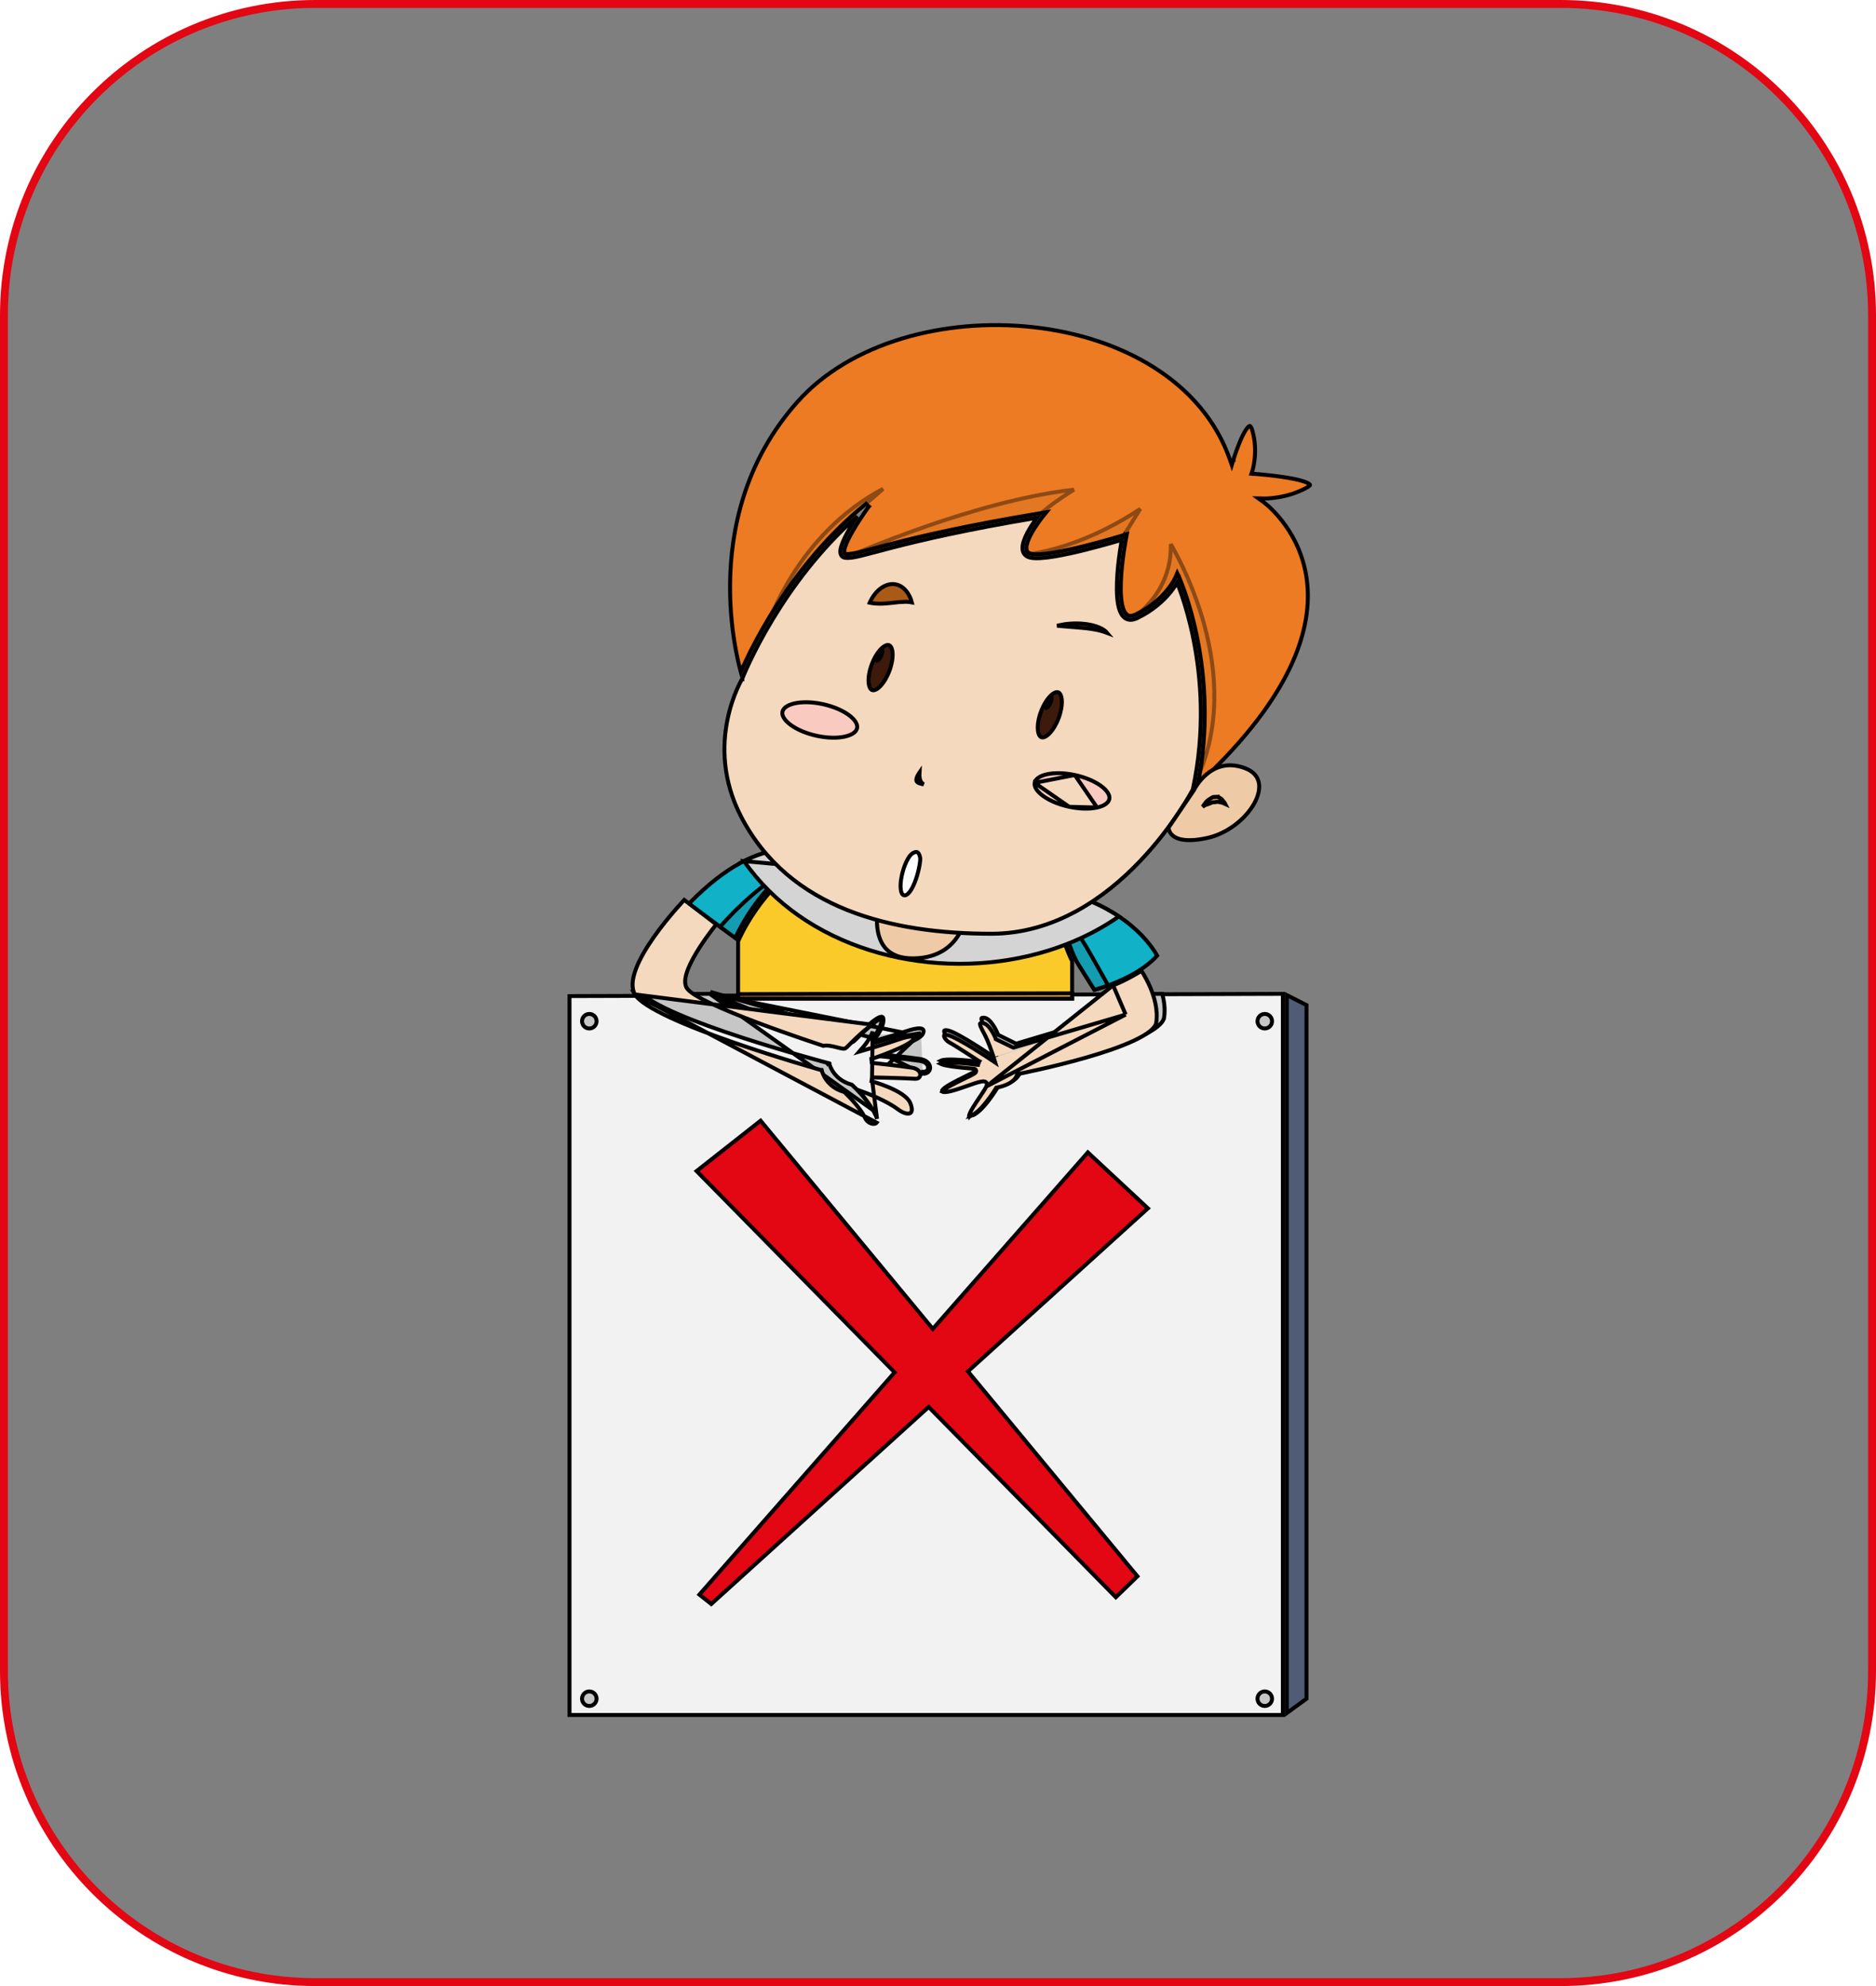 <svg width="238" height="252" viewBox="0 0 238 252" fill="none" xmlns="http://www.w3.org/2000/svg">
<path d="M0.5 40C0.5 18.185 18.185 0.5 40 0.5H198C219.815 0.5 237.5 18.185 237.5 40V212C237.5 233.815 219.815 251.5 198 251.5H40C18.185 251.5 0.5 233.815 0.5 212V40Z" fill="black" fill-opacity="0.5" stroke="#E30613"/>
<g filter="url(#filter0_d_128_3916)">
<path d="M165.75 211.541L163.25 213.363V122.262L165.75 123.532V211.541Z" fill="#505B75" stroke="black" stroke-width="0.5"/>
<path d="M162.75 213.604H72.25V122.389L162.75 122.105V213.604Z" fill="#F2F2F2" stroke="black" stroke-width="0.5"/>
<path d="M88.73 198.331L113.343 170.307L113.496 170.132L113.333 169.966L88.374 144.591L96.495 138.202L118.153 164.392L118.34 164.618L118.534 164.397L138.01 142.222L145.63 149.32L122.977 169.85L122.8 170.01L122.952 170.195L144.302 196.013L141.56 198.664L117.986 174.697L117.818 174.526L117.64 174.687L90.234 199.526L88.73 198.331Z" fill="#E30613" stroke="black" stroke-width="0.5"/>
<path d="M161.377 125.578C161.377 126.087 160.964 126.5 160.455 126.5C159.945 126.5 159.532 126.087 159.532 125.578C159.532 125.068 159.945 124.654 160.455 124.654C160.964 124.654 161.377 125.068 161.377 125.578Z" fill="#C6C6C6" stroke="black" stroke-width="0.5"/>
<path d="M75.685 125.578C75.685 126.087 75.272 126.5 74.762 126.5C74.252 126.5 73.839 126.087 73.839 125.578C73.839 125.068 74.252 124.654 74.762 124.654C75.272 124.654 75.685 125.068 75.685 125.578Z" fill="#C6C6C6" stroke="black" stroke-width="0.5"/>
<path d="M161.377 211.542C161.377 212.051 160.964 212.464 160.455 212.464C159.945 212.464 159.532 212.051 159.532 211.542C159.532 211.032 159.945 210.619 160.455 210.619C160.964 210.619 161.377 211.032 161.377 211.542Z" fill="#C6C6C6" stroke="black" stroke-width="0.5"/>
<path d="M75.685 211.542C75.685 212.051 75.272 212.464 74.762 212.464C74.252 212.464 73.839 212.05 73.839 211.542C73.839 211.032 74.252 210.619 74.762 210.619C75.272 210.619 75.685 211.032 75.685 211.542Z" fill="#C6C6C6" stroke="black" stroke-width="0.5"/>
<path d="M93.285 115.012L87.395 110.676C92.272 105.649 96.21 104.122 98.917 103.842C100.847 103.641 102.172 104.074 102.788 104.348C99.468 106.226 97.091 108.895 95.531 111.123C94.719 112.283 94.127 113.326 93.737 114.08C93.543 114.457 93.398 114.762 93.302 114.974C93.297 114.987 93.291 114.999 93.285 115.012Z" fill="#11B1C8" stroke="black" stroke-width="0.5"/>
<path d="M93.299 114.981C93.294 114.992 93.29 115.002 93.285 115.012L91.355 113.592C93.902 110.734 96.716 108.216 99.911 106.337C98.008 107.907 96.543 109.67 95.472 111.211C94.681 112.35 94.103 113.372 93.723 114.109C93.533 114.477 93.393 114.775 93.299 114.981Z" fill="#149DB1" stroke="black" stroke-width="0.5"/>
<path d="M134.11 112.661C134.641 114.485 135.321 116.566 136.017 117.959V117.969V122.705H93.64V115.449C93.644 115.439 93.649 115.427 93.655 115.414C93.677 115.361 93.712 115.282 93.758 115.18C93.851 114.976 93.991 114.679 94.182 114.31C94.563 113.572 95.144 112.548 95.941 111.41C97.526 109.145 99.959 106.435 103.367 104.599L103.521 104.614C103.669 104.629 103.886 104.651 104.167 104.68C104.727 104.738 105.54 104.823 106.547 104.933C108.561 105.151 111.352 105.467 114.461 105.853C120.62 106.619 128.015 107.662 133.084 108.786C133.205 109.292 133.59 110.872 134.11 112.661Z" fill="#F9CA29" stroke="black" stroke-width="0.5"/>
<path d="M136.017 122.705H93.64V122.143C99.517 122.133 105.393 122.115 111.271 122.098C119.519 122.073 127.768 122.048 136.017 122.043V122.705Z" fill="#F6B92B" stroke="black" stroke-width="0.5"/>
<path d="M138.903 121.571C138.88 121.578 138.858 121.584 138.838 121.589L136.84 118.412L136.84 118.412L136.824 118.386C136.043 117.144 135.222 114.693 134.59 112.521C134.133 110.949 133.784 109.551 133.628 108.909C134.945 109.213 136.081 109.52 136.966 109.828L136.966 109.828C140.779 111.154 143.259 113.058 144.784 114.624C145.547 115.408 146.071 116.107 146.404 116.609C146.57 116.86 146.688 117.061 146.764 117.198C146.777 117.22 146.788 117.241 146.799 117.26C145.441 118.77 143.453 119.856 141.766 120.571C140.903 120.937 140.126 121.203 139.565 121.378C139.285 121.465 139.059 121.529 138.903 121.571Z" fill="#11B1C8" stroke="black" stroke-width="0.5"/>
<path d="M139.281 121.462C139.093 121.518 138.943 121.56 138.837 121.588L136.84 118.412L136.84 118.412L136.824 118.386C136.284 117.527 135.721 116.082 135.213 114.54C134.83 113.377 134.483 112.172 134.205 111.148C136.361 113.47 137.922 116.273 139.5 119.102C139.858 119.746 140.218 120.391 140.585 121.032C140.064 121.221 139.614 121.363 139.281 121.462Z" fill="#149DB1" stroke="black" stroke-width="0.5"/>
<path d="M94.393 105.263C99.935 102.453 103.16 104.536 103.181 104.55L103.181 104.55L103.194 104.558L103.208 104.565L103.211 104.567L103.252 104.587L103.298 104.592L103.323 104.343C103.298 104.592 103.298 104.592 103.298 104.592L103.299 104.592L103.302 104.592L103.312 104.593L103.355 104.598L103.522 104.614C103.67 104.629 103.887 104.651 104.168 104.68C104.728 104.738 105.541 104.823 106.548 104.933C108.562 105.151 111.354 105.467 114.462 105.853C120.683 106.627 128.165 107.684 133.238 108.82L94.393 105.263ZM94.393 105.263C95.33 106.617 96.386 107.862 97.536 109.009C106.931 118.371 122.827 120.701 135.373 115.781C137.705 114.866 139.915 113.702 141.948 112.287C140.622 111.396 138.987 110.531 136.967 109.828L136.967 109.828C135.996 109.49 134.722 109.153 133.238 108.82L94.393 105.263Z" fill="#D4D4D4" stroke="black" stroke-width="0.5"/>
<path d="M111.603 129.763L111.526 129.525L111.578 130.012L111.603 129.763ZM111.603 129.763L111.526 129.525L111.526 129.525L111.527 129.525L111.53 129.524L111.54 129.521L111.581 129.507C111.618 129.495 111.671 129.477 111.74 129.454C111.877 129.409 112.073 129.342 112.31 129.259C112.784 129.093 113.421 128.863 114.071 128.603C114.722 128.343 115.381 128.057 115.903 127.779C116.165 127.64 116.386 127.507 116.553 127.383C116.727 127.254 116.815 127.155 116.845 127.094M111.603 129.763L111.578 130.012L111.578 130.012L111.578 130.012L111.58 130.012L111.587 130.013L111.615 130.016L111.723 130.027C111.818 130.037 111.954 130.051 112.123 130.069C112.462 130.105 112.931 130.155 113.456 130.214C114.507 130.331 115.775 130.48 116.654 130.607C117.459 130.724 117.732 131.147 117.749 131.441C117.758 131.595 117.703 131.735 117.6 131.834C117.498 131.931 117.331 132.004 117.088 131.987C117.087 131.987 117.087 131.987 117.087 131.987L117.07 132.237M116.845 127.094L111.604 132.066C111.666 131.824 111.666 131.824 111.666 131.824L111.666 131.824L111.667 131.824L111.67 131.825L111.68 131.827L111.717 131.837C111.75 131.846 111.798 131.859 111.859 131.876C111.981 131.91 112.155 131.961 112.367 132.027C112.426 132.046 112.489 132.066 112.554 132.087C113.879 132.117 116.217 132.177 117.07 132.237M116.845 127.094L117.069 127.204M116.845 127.094L112.173 129.571C113.498 129.115 116.704 127.946 117.069 127.204M116.845 127.094C116.845 127.094 116.845 127.094 116.845 127.094L117.069 127.204M116.845 127.094L111.142 128.021C111.96 127.784 113.779 127.25 114.924 126.86C116.437 126.345 117.531 126.267 117.069 127.204M117.07 132.237C118.287 132.321 118.456 130.616 116.689 130.36C115.387 130.171 113.239 129.936 112.202 129.826L117.07 132.237ZM105.419 127.632C105.999 127.534 106.718 127.717 107.272 127.859C107.683 127.963 108.003 128.045 108.111 127.973C108.159 127.94 108.325 127.779 108.564 127.547C109.583 126.556 111.927 124.276 112.064 125.244C112.186 126.11 111.423 127.245 110.994 127.803L90.115 121.857C94.527 124.198 105.419 127.632 105.419 127.632ZM105.419 127.632C105.344 127.87 105.344 127.87 105.344 127.87L105.344 127.87L105.342 127.87L105.336 127.868L105.313 127.86L105.22 127.831C105.139 127.805 105.02 127.767 104.866 127.718C104.559 127.619 104.116 127.476 103.57 127.296C102.479 126.937 100.978 126.434 99.339 125.858C96.093 124.717 92.285 123.282 90.052 122.106M105.419 127.632L105.344 127.87L105.402 127.888L105.461 127.878C105.907 127.803 106.469 127.916 106.989 128.045C107.061 128.063 107.133 128.081 107.203 128.099C107.376 128.143 107.54 128.185 107.677 128.212C107.774 128.232 107.87 128.247 107.957 128.25C108.032 128.252 108.151 128.247 108.251 128.18C108.285 128.157 108.327 128.118 108.364 128.085C108.406 128.046 108.459 127.996 108.52 127.937C108.582 127.877 108.656 127.805 108.739 127.725C108.815 127.651 108.898 127.571 108.985 127.486C109.354 127.13 109.82 126.686 110.282 126.285C110.75 125.881 111.196 125.536 111.526 125.364C111.676 125.286 111.768 125.263 111.813 125.26C111.814 125.265 111.815 125.271 111.816 125.279C111.85 125.521 111.801 125.807 111.689 126.115C111.579 126.421 111.415 126.73 111.242 127.009C111.069 127.287 110.891 127.53 110.755 127.704C110.688 127.79 110.631 127.859 110.592 127.906C110.572 127.93 110.556 127.948 110.546 127.96L110.535 127.973L110.532 127.976L110.531 127.977L110.531 127.977L110.531 127.977L110.531 127.977L109.962 128.618L110.787 128.383L110.718 128.143L110.787 128.383L110.787 128.383L110.787 128.383L110.789 128.382L110.795 128.381L110.818 128.374L110.906 128.349C110.983 128.327 111.094 128.295 111.232 128.255C111.509 128.175 111.893 128.063 112.325 127.934C113.187 127.678 114.242 127.356 115.004 127.097M90.052 122.106L115.004 127.097M90.052 122.106C88.245 122.096 86.228 122.128 84.267 122.158C83.348 122.173 82.441 122.187 81.574 122.197C81.908 122.497 82.37 122.818 82.945 123.156C83.777 123.644 84.822 124.151 86.006 124.663C88.375 125.686 91.28 126.718 94.106 127.641C96.93 128.564 99.67 129.375 101.704 129.956C102.72 130.246 103.56 130.479 104.146 130.639C104.439 130.719 104.668 130.781 104.824 130.822L105.002 130.87L105.047 130.882L105.059 130.885L105.062 130.886L105.062 130.886C105.063 130.886 105.063 130.886 104.999 131.128L105.063 130.886L105.206 130.924L105.241 131.067L105.242 131.067L105.242 131.067L105.242 131.068L105.242 131.068L105.242 131.07L105.246 131.083C105.249 131.095 105.255 131.114 105.263 131.14C105.28 131.191 105.307 131.267 105.346 131.361C105.426 131.549 105.556 131.809 105.759 132.09C106.162 132.649 106.853 133.293 108.01 133.616L108.068 133.633L108.112 133.674L107.942 133.857L108.112 133.674L108.113 133.674L108.113 133.674L108.114 133.675L108.119 133.679L108.135 133.695C108.15 133.709 108.172 133.729 108.199 133.755C108.254 133.808 108.333 133.884 108.429 133.979C108.622 134.169 108.885 134.436 109.167 134.743C109.725 135.351 110.38 136.144 110.693 136.822L90.052 122.106ZM115.004 127.097C115.004 127.097 115.004 127.097 115.004 127.097L114.924 126.86L115.004 127.097Z" fill="#C6C6C6" stroke="black" stroke-width="0.5"/>
<path d="M126.783 133.785L126.783 133.785L126.783 133.785L126.787 133.784L126.804 133.781C126.819 133.779 126.842 133.774 126.872 133.769C126.931 133.757 127.018 133.739 127.124 133.712C127.337 133.659 127.626 133.574 127.927 133.446C128.544 133.184 129.156 132.768 129.374 132.137L129.421 132.001L129.562 131.974L129.611 132.219C129.562 131.974 129.562 131.974 129.562 131.974L129.563 131.973L129.565 131.973L129.574 131.971L129.612 131.963L129.76 131.933C129.89 131.907 130.081 131.867 130.324 131.816C130.81 131.713 131.506 131.561 132.342 131.369C134.015 130.983 136.25 130.432 138.5 129.771C140.753 129.11 143.011 128.34 144.736 127.519C145.599 127.108 146.318 126.688 146.834 126.27C147.357 125.845 147.633 125.453 147.685 125.103L147.929 125.139L147.685 125.103C147.838 124.093 147.705 123.083 147.458 122.115C147.139 122.114 146.822 122.113 146.505 122.111C145.285 122.104 144.073 122.098 142.855 122.118L143.541 123.746L143.649 124.002L143.382 124.082L129.007 128.401L128.913 128.429L128.824 128.386L126.71 127.347L126.622 127.303L126.587 127.211L126.587 127.211L126.587 127.211L126.587 127.211L126.587 127.21L126.585 127.206L126.578 127.189C126.572 127.174 126.563 127.151 126.551 127.122C126.527 127.063 126.491 126.979 126.443 126.878C126.349 126.674 126.211 126.405 126.039 126.137C125.866 125.867 125.665 125.609 125.445 125.421C125.224 125.233 125.005 125.131 124.791 125.131C124.664 125.131 124.594 125.15 124.558 125.167C124.53 125.181 124.525 125.192 124.521 125.203C124.513 125.223 124.506 125.265 124.518 125.344C124.53 125.422 124.558 125.518 124.602 125.633C124.691 125.866 124.831 126.138 124.989 126.441C124.994 126.45 124.999 126.46 125.004 126.47C125.155 126.758 125.317 127.07 125.444 127.374L125.444 127.374C125.701 127.985 125.914 128.573 126.063 129.008C126.138 129.226 126.197 129.406 126.237 129.532C126.257 129.594 126.272 129.644 126.283 129.677L126.295 129.716L126.298 129.726L126.299 129.729L126.299 129.729L126.299 129.73L126.299 129.73L126.059 129.802M126.783 133.785L123.07 137.604C123.069 137.587 123.071 137.56 123.079 137.519C123.126 137.275 123.327 136.874 123.62 136.383C123.868 135.969 124.164 135.52 124.448 135.089C124.494 135.02 124.539 134.952 124.583 134.884C124.901 134.4 125.197 133.943 125.354 133.624L125.354 133.623C125.398 133.532 125.438 133.417 125.42 133.296C125.398 133.149 125.3 133.053 125.187 133.008C125.09 132.969 124.983 132.965 124.891 132.97C124.793 132.975 124.684 132.993 124.569 133.018C124.133 133.114 123.502 133.34 122.843 133.576C122.819 133.585 122.795 133.593 122.772 133.602C122.076 133.851 121.346 134.111 120.727 134.266C120.418 134.344 120.147 134.393 119.929 134.404C119.706 134.415 119.582 134.383 119.523 134.345C119.523 134.344 119.524 134.343 119.524 134.342C119.564 134.268 119.676 134.151 119.88 133.999C120.277 133.704 120.902 133.365 121.553 133.035C121.848 132.886 122.151 132.737 122.437 132.597C122.767 132.435 123.072 132.286 123.311 132.161C123.532 132.046 123.724 131.939 123.836 131.852C123.865 131.829 123.897 131.802 123.924 131.77C123.946 131.746 123.995 131.686 124.005 131.598C124.011 131.548 124.004 131.49 123.975 131.436C123.948 131.385 123.909 131.351 123.876 131.33C123.817 131.293 123.755 131.283 123.72 131.279L123.72 131.279C123.602 131.266 123.412 131.25 123.174 131.229C122.594 131.179 121.728 131.104 120.926 130.989C120.362 130.909 119.857 130.811 119.528 130.697C119.423 130.66 119.349 130.627 119.302 130.599C119.338 130.58 119.393 130.558 119.476 130.536C119.631 130.495 119.839 130.466 120.089 130.451C120.588 130.419 121.215 130.44 121.835 130.483C122.453 130.526 123.056 130.59 123.506 130.644C123.73 130.67 123.916 130.694 124.046 130.712C124.11 130.721 124.161 130.728 124.195 130.732L124.234 130.738L124.244 130.739L124.247 130.74L124.247 130.74L124.247 130.74L124.283 130.492M126.783 133.785L126.783 133.785L126.783 133.785L126.665 133.802L126.605 133.905L126.605 133.905L126.605 133.905L126.604 133.906L126.603 133.907L126.599 133.914L126.583 133.942C126.568 133.967 126.546 134.003 126.517 134.05C126.46 134.143 126.375 134.278 126.27 134.44C126.058 134.766 125.761 135.202 125.417 135.649C125.073 136.096 124.686 136.548 124.297 136.907C123.901 137.271 123.528 137.515 123.213 137.586L126.783 133.785ZM126.059 129.802L125.919 130.009L125.919 130.009L125.918 130.008L125.916 130.007L125.907 130L125.871 129.976C125.839 129.955 125.792 129.923 125.732 129.883C125.612 129.802 125.439 129.687 125.227 129.547C124.803 129.267 124.223 128.89 123.602 128.503C122.98 128.116 122.319 127.72 121.73 127.399C121.134 127.075 120.636 126.841 120.332 126.764C120.012 126.682 119.868 126.718 119.82 126.747C119.8 126.759 119.768 126.783 119.785 126.894C119.802 127.01 119.874 127.17 120.007 127.337C120.137 127.502 120.313 127.658 120.515 127.771C120.99 128.035 121.971 128.666 122.824 129.226C123.253 129.507 123.653 129.771 123.945 129.966C124.091 130.063 124.21 130.143 124.293 130.198L124.389 130.262L124.414 130.279L124.421 130.283L124.422 130.284L124.423 130.285L124.423 130.285L124.283 130.492M126.059 129.802L126.299 129.73L126.503 130.406L125.919 130.009L126.059 129.802ZM124.283 130.492L124.423 130.285L124.247 130.74L124.283 130.492ZM123.514 131.51C123.586 131.517 123.645 131.523 123.691 131.528L123.514 131.51ZM123.514 131.51C123.52 131.489 123.528 131.473 123.533 131.464C123.54 131.451 123.547 131.443 123.548 131.441C123.548 131.441 123.549 131.441 123.549 131.441C123.549 131.441 123.544 131.446 123.53 131.457C123.512 131.471 123.488 131.487 123.46 131.505L123.514 131.51ZM123.663 131.776C123.667 131.777 123.667 131.777 123.663 131.776C123.655 131.775 123.635 131.769 123.61 131.754C123.6 131.747 123.588 131.739 123.576 131.727C123.616 131.702 123.649 131.68 123.676 131.659L123.663 131.776Z" fill="#C6C6C6" stroke="black" stroke-width="0.5"/>
<path d="M111.539 110.258C111.551 110.208 111.561 110.163 111.571 110.123L122.734 111.188C122.733 111.201 122.732 111.214 122.73 111.229C122.713 111.407 122.681 111.664 122.62 111.974C122.5 112.593 122.27 113.418 121.833 114.244C120.965 115.883 119.276 117.543 115.932 117.603C114.26 117.633 113.185 117.164 112.493 116.478C111.796 115.786 111.456 114.842 111.322 113.866C111.188 112.89 111.262 111.904 111.372 111.158C111.427 110.785 111.49 110.475 111.539 110.258Z" fill="#EFCAA6" stroke="black" stroke-width="0.5"/>
<path d="M142.631 64.139L142.557 63.9L142.557 63.9L142.556 63.901L142.551 63.902L142.531 63.908L142.453 63.932C142.384 63.953 142.282 63.984 142.152 64.023C141.891 64.102 141.516 64.213 141.058 64.344C140.142 64.608 138.895 64.954 137.573 65.283C136.25 65.613 134.854 65.925 133.639 66.122C132.41 66.322 131.407 66.397 130.845 66.278L130.845 66.278C130.582 66.222 130.432 66.119 130.346 66.002C130.257 65.883 130.211 65.718 130.216 65.5C130.225 65.052 130.445 64.464 130.763 63.856C131.077 63.255 131.467 62.668 131.781 62.228C131.938 62.008 132.075 61.827 132.172 61.7C132.221 61.637 132.26 61.588 132.286 61.555L132.317 61.517L132.324 61.507L132.326 61.505L132.327 61.505L132.327 61.505L132.745 60.992L132.092 61.1C122.648 62.665 116.834 64.035 113.17 64.976C112.322 65.194 111.594 65.388 110.963 65.556C110.225 65.752 109.62 65.913 109.115 66.036C108.168 66.264 107.633 66.34 107.273 66.276L107.273 66.276C107.211 66.265 107.181 66.245 107.164 66.227C107.146 66.209 107.126 66.176 107.114 66.114C107.088 65.98 107.11 65.765 107.199 65.468C107.373 64.884 107.761 64.114 108.213 63.335C108.663 62.56 109.165 61.793 109.556 61.218C109.751 60.931 109.918 60.693 110.036 60.527C110.095 60.444 110.142 60.378 110.174 60.334L110.211 60.283L110.22 60.271L110.222 60.268L110.223 60.267L110.223 60.267L110.021 60.119L110.223 60.267L109.864 59.925C104.306 64.416 100.268 69.913 97.621 74.284C96.296 76.47 95.319 78.376 94.672 79.736C94.37 80.371 94.14 80.886 93.981 81.257C93.964 81.194 93.946 81.128 93.927 81.057C93.776 80.487 93.576 79.655 93.377 78.608C92.978 76.513 92.588 73.562 92.619 70.137C92.682 63.287 94.431 54.558 101.163 46.995C107.876 39.452 119.845 36.278 131.039 37.508C142.233 38.737 152.547 44.358 156.021 54.282L156.272 55L156.496 54.273L156.257 54.199L156.496 54.273L156.496 54.273L156.496 54.272L156.497 54.269L156.501 54.255L156.518 54.202C156.532 54.156 156.554 54.088 156.582 54.002C156.638 53.83 156.719 53.588 156.819 53.307C157.02 52.742 157.294 52.024 157.592 51.396C157.741 51.082 157.894 50.796 158.045 50.565C158.199 50.329 158.336 50.172 158.448 50.094C158.502 50.057 158.537 50.047 158.554 50.046C158.565 50.045 158.578 50.045 158.599 50.06C158.659 50.102 158.763 50.238 158.865 50.584C159.272 51.968 159.272 53.274 159.17 54.236C159.119 54.716 159.042 55.109 158.979 55.38C158.947 55.516 158.919 55.621 158.898 55.692C158.888 55.727 158.88 55.754 158.875 55.771L158.869 55.791L158.867 55.795L158.867 55.795L158.867 55.796L158.765 56.101L159.087 56.124L159.104 55.874L159.087 56.124L159.087 56.124L159.088 56.124L159.093 56.124L159.114 56.126L159.192 56.132C159.261 56.137 159.361 56.145 159.489 56.155C159.743 56.176 160.104 56.208 160.529 56.251C161.38 56.337 162.483 56.468 163.501 56.644C164.53 56.823 165.435 57.043 165.913 57.297C166.03 57.359 166.107 57.416 166.153 57.464C166.197 57.51 166.197 57.533 166.197 57.533C166.197 57.534 166.197 57.54 166.192 57.552C166.186 57.565 166.174 57.586 166.149 57.614C166.098 57.673 166.005 57.747 165.85 57.834C164.543 58.57 163.19 58.925 162.162 59.097C161.648 59.182 161.217 59.221 160.915 59.239C160.765 59.248 160.646 59.252 160.567 59.253C160.555 59.253 160.544 59.253 160.534 59.253C160.51 59.254 160.491 59.254 160.476 59.254L160.454 59.254L160.449 59.253L160.448 59.253L160.448 59.253L159.644 59.237L160.297 59.706L160.297 59.706L160.298 59.707L160.299 59.708L160.307 59.714C160.315 59.719 160.326 59.728 160.342 59.739C160.372 59.763 160.418 59.798 160.478 59.846C160.596 59.941 160.768 60.085 160.979 60.277C161.4 60.662 161.974 61.239 162.582 62.008C163.798 63.544 165.148 65.838 165.683 68.872C166.736 74.837 164.658 83.766 151.966 95.537C153.399 88.293 152.849 81.823 151.92 77.117C151.439 74.681 150.856 72.716 150.392 71.359C150.161 70.68 149.959 70.153 149.815 69.795C149.742 69.616 149.685 69.48 149.645 69.387C149.631 69.355 149.62 69.329 149.61 69.308C149.606 69.298 149.602 69.289 149.599 69.282L149.587 69.255L149.583 69.248L149.583 69.246L149.582 69.245C149.582 69.245 149.582 69.245 149.355 69.349L149.582 69.245L149.346 68.731L149.125 69.251L149.125 69.251L149.125 69.251L149.125 69.252L149.123 69.257L149.113 69.278C149.108 69.288 149.102 69.3 149.095 69.315C149.088 69.33 149.08 69.348 149.07 69.368C149.03 69.447 148.969 69.565 148.882 69.712C148.71 70.008 148.439 70.424 148.047 70.898C147.265 71.848 146.003 73.034 144.085 73.965C143.637 74.183 143.329 74.179 143.111 74.077C142.885 73.971 142.689 73.73 142.535 73.331C142.225 72.529 142.148 71.259 142.197 69.885C142.246 68.523 142.415 67.099 142.573 66.013C142.652 65.47 142.728 65.013 142.785 64.692C142.813 64.531 142.836 64.405 142.852 64.319L142.87 64.22L142.875 64.195L142.876 64.189L142.877 64.188L142.877 64.187L142.631 64.139ZM142.631 64.139L142.557 63.9L142.957 63.777L142.877 64.187L142.631 64.139Z" fill="#EC7B23" stroke="black" stroke-width="0.5"/>
<path d="M142.297 64.502C142.303 64.501 142.308 64.499 142.313 64.498C142.307 64.532 142.301 64.568 142.294 64.606C142.237 64.931 142.16 65.392 142.081 65.941C141.921 67.035 141.749 68.48 141.7 69.868C141.651 71.245 141.721 72.606 142.07 73.511C142.246 73.965 142.508 74.346 142.901 74.53C143.303 74.718 143.777 74.672 144.306 74.415L144.306 74.415C146.297 73.447 147.615 72.213 148.435 71.216C148.846 70.719 149.132 70.28 149.316 69.965C149.322 69.954 149.328 69.944 149.334 69.934C149.34 69.95 149.346 69.966 149.353 69.982C149.494 70.332 149.692 70.851 149.921 71.52C150.378 72.859 150.955 74.802 151.431 77.213C152.382 82.029 152.931 88.705 151.33 96.161L151.319 96.182C151.301 96.216 151.273 96.267 151.237 96.334C151.164 96.468 151.054 96.665 150.909 96.915C150.619 97.417 150.185 98.134 149.613 98.996C148.47 100.72 146.778 103.017 144.582 105.314C140.184 109.913 133.796 114.478 125.77 114.479C113.226 114.48 100.125 111.411 94.014 99.605C91.601 94.944 91.638 90.576 92.278 87.371C92.599 85.767 93.07 84.455 93.46 83.545C93.656 83.09 93.831 82.736 93.956 82.497C94.019 82.377 94.069 82.287 94.104 82.226C94.121 82.196 94.134 82.173 94.143 82.158L94.152 82.142L94.155 82.138L94.155 82.137L94.155 82.137L94.155 82.137L94.167 82.118L94.175 82.098L93.942 82.007L94.175 82.098L94.175 82.097L94.175 82.096L94.178 82.089L94.189 82.062C94.198 82.038 94.213 82.002 94.232 81.954C94.271 81.858 94.33 81.716 94.409 81.531C94.567 81.163 94.805 80.625 95.125 79.951C95.766 78.603 96.736 76.712 98.05 74.543C100.448 70.585 103.988 65.707 108.762 61.51C108.448 61.986 108.103 62.533 107.783 63.084C107.328 63.868 106.914 64.681 106.722 65.325C106.627 65.643 106.575 65.954 106.625 66.21C106.651 66.343 106.707 66.472 106.808 66.576C106.909 66.68 107.041 66.742 107.188 66.768C107.666 66.853 108.303 66.747 109.234 66.522C109.743 66.399 110.358 66.235 111.104 66.037C111.736 65.869 112.462 65.675 113.296 65.461C116.865 64.543 122.489 63.216 131.55 61.697C131.496 61.771 131.438 61.851 131.376 61.937C131.056 62.386 130.65 62.995 130.322 63.624C129.998 64.244 129.729 64.919 129.718 65.49C129.712 65.781 129.772 66.065 129.946 66.3C130.122 66.537 130.392 66.693 130.743 66.767C131.409 66.908 132.5 66.814 133.721 66.616C134.956 66.415 136.367 66.099 137.696 65.768C139.026 65.437 140.278 65.089 141.198 64.825C141.658 64.692 142.035 64.581 142.297 64.502Z" fill="#F4D9BF" stroke="black" stroke-width="0.5"/>
<path d="M151.446 96.297L151.457 96.281L151.465 96.264L151.465 96.264L151.465 96.264L151.466 96.263L151.47 96.254C151.474 96.247 151.479 96.235 151.487 96.22C151.503 96.189 151.528 96.142 151.561 96.084C151.627 95.966 151.727 95.798 151.861 95.601C152.13 95.206 152.533 94.699 153.072 94.246C154.142 93.345 155.745 92.651 157.935 93.466C159.014 93.868 159.545 94.533 159.7 95.302C159.859 96.09 159.634 97.035 159.089 97.997C157.999 99.919 155.696 101.783 153.11 102.336L153.11 102.336C150.479 102.899 149.289 102.473 148.752 101.999C148.482 101.76 148.358 101.494 148.3 101.287C148.27 101.184 148.258 101.095 148.253 101.035C148.253 101.027 148.252 101.02 148.252 101.013L151.446 96.297Z" fill="#EFCAA6" stroke="black" stroke-width="0.5"/>
<path d="M116.75 104.95C116.735 105.617 116.475 106.889 116.054 107.954C115.842 108.49 115.598 108.952 115.339 109.253C115.076 109.56 114.854 109.641 114.665 109.589L114.665 109.589C114.495 109.543 114.336 109.338 114.275 108.857C114.216 108.399 114.264 107.793 114.394 107.158C114.524 106.526 114.732 105.883 114.981 105.354C115.235 104.814 115.513 104.434 115.761 104.277C116.042 104.101 116.213 104.09 116.311 104.114C116.408 104.137 116.493 104.209 116.567 104.335C116.641 104.461 116.689 104.615 116.717 104.746C116.731 104.81 116.739 104.865 116.744 104.904C116.747 104.923 116.749 104.938 116.75 104.947L116.75 104.95Z" fill="white" stroke="black" stroke-width="0.5"/>
<path d="M110.973 71.407L110.973 71.407L110.979 71.4C111.468 70.745 112.22 70.211 113.016 70.116C113.402 70.073 113.808 70.148 114.18 70.33C114.552 70.528 114.886 70.845 115.134 71.211C115.259 71.399 115.363 71.599 115.451 71.778L115.451 71.778L115.455 71.787C115.492 71.854 115.523 71.936 115.553 72.028C115.563 72.06 115.575 72.101 115.588 72.143C115.604 72.196 115.621 72.251 115.634 72.291C115.648 72.339 115.661 72.384 115.672 72.425C115.576 72.405 115.474 72.396 115.382 72.389C115.354 72.387 115.327 72.386 115.299 72.384C115.202 72.377 115.108 72.371 115.012 72.358L114.988 72.355L114.963 72.356C114.838 72.363 114.71 72.369 114.575 72.375C114.561 72.375 114.548 72.376 114.534 72.376C114.385 72.383 114.229 72.39 114.069 72.4L114.069 72.4L114.057 72.401C113.945 72.414 113.825 72.426 113.702 72.438C113.495 72.458 113.276 72.48 113.059 72.509C112.367 72.58 111.662 72.64 111.09 72.579L111.083 72.578L111.076 72.578C110.797 72.564 110.545 72.521 110.363 72.48C110.354 72.478 110.345 72.476 110.336 72.474C110.359 72.423 110.385 72.365 110.415 72.302C110.538 72.047 110.724 71.716 110.973 71.407Z" fill="#A95A16" stroke="black" stroke-width="0.5"/>
<path d="M134.369 75.337L134.369 75.337L134.374 75.336C135.168 75.149 136.305 75.037 137.462 75.149L137.465 75.149C137.749 75.174 138.035 75.216 138.312 75.274L138.312 75.275L138.325 75.277C138.527 75.308 138.718 75.366 138.921 75.428C138.984 75.448 139.049 75.467 139.115 75.487C139.296 75.544 139.458 75.62 139.626 75.699C139.679 75.724 139.732 75.749 139.787 75.774C139.945 75.864 140.08 75.963 140.213 76.06C140.236 76.076 140.258 76.093 140.281 76.109C140.361 76.181 140.426 76.253 140.487 76.327C140.46 76.317 140.431 76.306 140.401 76.296C140.29 76.258 140.18 76.216 140.059 76.17C140.026 76.157 139.992 76.144 139.957 76.13L139.942 76.125L139.926 76.121C139.801 76.091 139.679 76.057 139.549 76.021C139.494 76.006 139.438 75.991 139.38 75.975L139.367 75.972L139.355 75.97C139.261 75.955 139.171 75.935 139.072 75.914L139.059 75.911C138.956 75.889 138.845 75.865 138.725 75.846L138.725 75.846L138.717 75.845C138.628 75.834 138.542 75.82 138.449 75.804C138.43 75.801 138.41 75.798 138.39 75.794C138.277 75.776 138.155 75.757 138.023 75.745C137.97 75.739 137.916 75.732 137.862 75.725C137.679 75.703 137.486 75.678 137.288 75.665C136.965 75.629 136.629 75.604 136.303 75.579C136.128 75.566 135.956 75.552 135.79 75.538L135.79 75.538L135.786 75.538C135.298 75.504 134.834 75.466 134.427 75.427L134.427 75.427L134.424 75.426C134.314 75.417 134.209 75.407 134.108 75.397C134.191 75.377 134.278 75.356 134.369 75.337Z" fill="#A95A16" stroke="black" stroke-width="0.5"/>
<path d="M116.645 94.026C116.629 94.259 116.64 94.521 116.692 94.811L116.692 94.811C116.749 95.133 116.937 95.363 117.175 95.524C116.984 95.489 116.796 95.441 116.614 95.377C116.454 95.321 116.367 95.251 116.32 95.188C116.273 95.126 116.25 95.051 116.25 94.953C116.251 94.743 116.365 94.465 116.555 94.163C116.584 94.117 116.614 94.071 116.645 94.026Z" fill="#C39368" stroke="black" stroke-width="0.5"/>
<path d="M155.24 97.934C155.307 97.974 155.374 98.004 155.45 98.037C155.416 97.971 155.379 97.901 155.338 97.826C155.251 97.711 155.157 97.591 155.057 97.479L155.048 97.47L155.041 97.46C154.971 97.365 154.898 97.327 154.763 97.256L155.24 97.934ZM155.24 97.934C155.146 97.865 155.049 97.843 154.98 97.832C154.939 97.825 154.915 97.822 154.896 97.82C154.873 97.817 154.861 97.816 154.839 97.81L154.819 97.804L154.798 97.801C154.774 97.799 154.755 97.794 154.723 97.785C154.706 97.781 154.685 97.775 154.657 97.769C154.591 97.753 154.493 97.733 154.383 97.75L154.383 97.75C154.301 97.763 154.219 97.774 154.136 97.786C154.105 97.79 154.075 97.794 154.044 97.799C153.897 97.792 153.728 97.812 153.56 97.919C153.519 97.94 153.475 97.958 153.422 97.976C153.408 97.981 153.391 97.987 153.373 97.993C153.33 98.007 153.28 98.024 153.235 98.042L153.223 98.047L153.211 98.053C153.192 98.062 153.176 98.066 153.129 98.077C153.118 98.08 153.106 98.083 153.092 98.086C153.028 98.101 152.929 98.127 152.834 98.202C152.751 98.258 152.668 98.305 152.583 98.351C152.635 98.272 152.692 98.188 152.754 98.102L152.754 98.102L152.756 98.098C152.841 97.975 152.933 97.849 153.031 97.731L153.037 97.723L153.043 97.715C153.074 97.671 153.11 97.637 153.157 97.602C153.182 97.583 153.207 97.565 153.239 97.544L153.24 97.543C153.269 97.523 153.302 97.5 153.336 97.475C153.382 97.444 153.431 97.41 153.476 97.379C153.494 97.366 153.512 97.354 153.528 97.342C153.592 97.298 153.649 97.261 153.704 97.232L153.72 97.223L153.735 97.212C153.82 97.15 153.913 97.123 154.021 97.12L154.021 97.12L154.458 97.105L154.458 97.105L154.47 97.104C154.47 97.105 154.489 97.107 154.542 97.136C154.562 97.147 154.578 97.157 154.598 97.168C154.61 97.176 154.624 97.184 154.642 97.194C154.675 97.213 154.717 97.237 154.763 97.256L155.24 97.934Z" fill="#C39368" stroke="black" stroke-width="0.5"/>
<path d="M134.303 87.113L134.303 87.113C133.992 87.941 133.568 88.623 133.144 89.059C132.931 89.278 132.727 89.425 132.546 89.504C132.367 89.581 132.226 89.585 132.116 89.544C132.007 89.503 131.904 89.408 131.82 89.231C131.735 89.054 131.679 88.808 131.663 88.504C131.63 87.896 131.759 87.103 132.07 86.276L132.071 86.276C132.381 85.449 132.805 84.767 133.23 84.331C133.442 84.113 133.646 83.965 133.827 83.887C134.007 83.809 134.148 83.806 134.257 83.847C134.366 83.888 134.47 83.983 134.553 84.16C134.638 84.338 134.694 84.583 134.711 84.887C134.743 85.495 134.613 86.287 134.303 87.113Z" fill="#3D1A0B" stroke="black" stroke-width="0.5"/>
<path d="M133.251 85.224C133.144 85.45 133.012 85.624 132.895 85.726C132.84 85.775 132.796 85.799 132.768 85.81C132.758 85.781 132.749 85.731 132.751 85.657C132.756 85.502 132.807 85.289 132.913 85.063C133.02 84.838 133.152 84.664 133.268 84.562C133.324 84.514 133.368 84.489 133.396 84.478C133.406 84.507 133.415 84.557 133.413 84.631C133.408 84.786 133.357 84.998 133.251 85.224Z" fill="white" stroke="black" stroke-width="0.5"/>
<path d="M112.832 81.13L112.832 81.13C112.521 81.958 112.097 82.64 111.673 83.076C111.46 83.294 111.256 83.442 111.075 83.52C110.896 83.597 110.755 83.601 110.645 83.56C110.537 83.519 110.433 83.424 110.349 83.248C110.265 83.07 110.208 82.824 110.192 82.52C110.159 81.912 110.289 81.119 110.6 80.292L110.6 80.292C110.91 79.465 111.335 78.783 111.759 78.347C111.972 78.129 112.176 77.981 112.357 77.903C112.536 77.825 112.677 77.821 112.786 77.862C112.895 77.903 112.999 77.999 113.083 78.175C113.167 78.353 113.223 78.599 113.24 78.903C113.272 79.511 113.142 80.303 112.832 81.13Z" fill="#3D1A0B" stroke="black" stroke-width="0.5"/>
<path d="M111.78 79.24L111.78 79.24C111.674 79.465 111.542 79.639 111.425 79.742C111.369 79.79 111.326 79.815 111.297 79.826C111.287 79.797 111.278 79.747 111.281 79.673C111.285 79.518 111.336 79.305 111.442 79.079C111.549 78.854 111.681 78.68 111.798 78.578C111.853 78.529 111.897 78.505 111.925 78.494C111.935 78.523 111.944 78.573 111.942 78.647C111.938 78.802 111.887 79.014 111.78 79.24Z" fill="white" stroke="black" stroke-width="0.5"/>
<path d="M131.263 95.333L131.263 95.333C131.221 95.567 131.281 95.832 131.462 96.12C131.643 96.409 131.939 96.708 132.336 96.997C133.13 97.574 134.297 98.082 135.646 98.371L131.263 95.333ZM131.263 95.333C131.346 94.869 131.861 94.458 132.818 94.246C133.75 94.039 135.004 94.049 136.354 94.338L136.354 94.338M131.263 95.333L136.354 94.338M136.354 94.338C137.704 94.627 138.869 95.134 139.664 95.712C140.061 96 140.356 96.3 140.538 96.589C140.719 96.878 140.779 97.142 140.737 97.377C140.653 97.84 140.138 98.251 139.182 98.463M136.354 94.338L139.182 98.463M139.182 98.463C138.249 98.669 136.996 98.659 135.646 98.371L139.182 98.463Z" fill="#F9CBC0" stroke="black" stroke-width="0.5"/>
<path d="M99.263 86.333L99.263 86.333C99.346 85.869 99.861 85.458 100.818 85.246C101.75 85.039 103.004 85.049 104.354 85.338L104.354 85.338C105.704 85.627 106.869 86.134 107.664 86.712C108.061 87 108.356 87.3 108.538 87.589C108.719 87.877 108.779 88.142 108.737 88.376C108.653 88.84 108.139 89.25 107.182 89.463C106.25 89.669 104.996 89.659 103.646 89.371C102.297 89.082 101.13 88.574 100.336 87.997C99.939 87.708 99.644 87.409 99.462 87.119C99.281 86.831 99.221 86.567 99.263 86.333Z" fill="#F9CBC0" stroke="black" stroke-width="0.5"/>
<path d="M80.547 122.177L80.547 122.177C80.778 122.575 81.301 123.039 82.088 123.548C82.866 124.052 83.871 124.581 85.026 125.118C87.336 126.191 90.226 127.287 93.057 128.273C95.886 129.258 98.651 130.13 100.708 130.756C101.737 131.069 102.589 131.32 103.183 131.493C103.48 131.58 103.713 131.647 103.872 131.692L104.052 131.743L104.099 131.757L104.11 131.76L104.113 131.761L104.114 131.761C104.114 131.761 104.114 131.761 104.046 132.002L104.114 131.761L104.255 131.801L104.289 131.942L104.289 131.942L104.289 131.943L104.289 131.943L104.289 131.943L104.29 131.945L104.293 131.958C104.297 131.971 104.303 131.991 104.311 132.017C104.328 132.069 104.354 132.147 104.394 132.243C104.473 132.435 104.604 132.701 104.806 132.987C105.209 133.557 105.897 134.212 107.048 134.542L107.107 134.559L107.151 134.601L106.98 134.782L107.151 134.601L107.152 134.601L107.152 134.601L107.153 134.602L107.158 134.606L107.174 134.622C107.189 134.637 107.211 134.657 107.238 134.684C107.293 134.737 107.371 134.815 107.467 134.911C107.659 135.105 107.922 135.377 108.203 135.69C108.758 136.31 109.411 137.117 109.721 137.807C109.975 138.37 110.472 138.612 110.839 138.604C111.022 138.6 111.15 138.536 111.219 138.449L80.547 122.177ZM80.547 122.177C80.083 121.375 80.188 120.24 80.688 118.92C81.184 117.612 82.041 116.189 82.974 114.866C83.904 113.545 84.901 112.335 85.666 111.454C86.048 111.014 86.372 110.657 86.6 110.41C86.682 110.322 86.751 110.248 86.806 110.189L90.867 113.286C90.852 113.305 90.836 113.324 90.82 113.345C90.688 113.512 90.5 113.752 90.278 114.046C89.835 114.633 89.253 115.439 88.699 116.309C88.146 117.177 87.615 118.118 87.281 118.974C87.114 119.403 86.992 119.818 86.944 120.198C86.896 120.576 86.919 120.939 87.061 121.247C87.14 121.42 87.289 121.585 87.468 121.742C87.651 121.902 87.885 122.07 88.157 122.242C88.702 122.586 89.424 122.962 90.254 123.352C91.917 124.134 94.043 124.987 96.135 125.775C98.227 126.564 100.291 127.289 101.831 127.818C102.601 128.082 103.24 128.297 103.687 128.446C103.91 128.521 104.086 128.579 104.205 128.618L104.342 128.663L104.377 128.674L104.386 128.677L104.388 128.678L104.389 128.678C104.389 128.678 104.389 128.678 104.466 128.441L104.389 128.678L104.448 128.698L104.509 128.687C104.952 128.61 105.51 128.725 106.028 128.857C106.1 128.875 106.172 128.893 106.242 128.912C106.414 128.957 106.577 128.999 106.714 129.027C106.811 129.047 106.907 129.063 106.994 129.066C107.07 129.068 107.189 129.063 107.29 128.993C107.324 128.97 107.366 128.931 107.403 128.897C107.445 128.857 107.497 128.806 107.558 128.747C107.62 128.685 107.694 128.612 107.776 128.53C107.852 128.455 107.934 128.373 108.021 128.287C108.389 127.924 108.853 127.472 109.314 127.064C109.78 126.651 110.224 126.3 110.553 126.125C110.7 126.047 110.79 126.023 110.835 126.019C110.836 126.025 110.837 126.032 110.839 126.041L80.547 122.177ZM110.627 132.957L110.632 132.708L110.564 133.199L110.564 133.199L110.564 133.199L110.564 133.199L110.564 133.199L110.567 133.2L110.575 133.202L110.61 133.212C110.641 133.22 110.687 133.233 110.745 133.25C110.863 133.283 111.032 133.334 111.237 133.399C111.648 133.531 112.203 133.723 112.78 133.969C113.358 134.216 113.952 134.512 114.443 134.849C114.94 135.19 115.304 135.554 115.465 135.924L115.465 135.924C115.644 136.336 115.697 136.65 115.675 136.868C115.654 137.077 115.569 137.187 115.462 137.243C115.344 137.306 115.15 137.33 114.875 137.257C114.604 137.184 114.276 137.022 113.917 136.754C113.14 136.172 112.094 135.642 111.252 135.26C110.829 135.068 110.453 134.912 110.184 134.804C110.049 134.749 109.94 134.707 109.865 134.678C109.827 134.664 109.798 134.653 109.778 134.646L109.756 134.637L109.75 134.635L109.748 134.634L109.748 134.634L109.747 134.634L109.661 134.869L109.747 134.634L108.878 134.315L109.468 135.028L109.468 135.028L109.469 135.028L109.469 135.029L109.472 135.033L109.484 135.047C109.495 135.061 109.511 135.08 109.531 135.106C109.573 135.157 109.632 135.232 109.704 135.326C109.849 135.513 110.045 135.775 110.251 136.075C110.67 136.683 111.108 137.412 111.264 137.976L110.627 132.957ZM110.627 132.957L110.633 132.708L110.633 132.708L110.633 132.708L110.636 132.708L110.645 132.708L110.68 132.709L110.817 132.711C110.935 132.714 111.105 132.718 111.313 132.722C111.729 132.732 112.296 132.745 112.902 132.762C114.109 132.794 115.477 132.838 116.091 132.882C116.332 132.899 116.497 132.826 116.599 132.727C116.702 132.626 116.758 132.481 116.749 132.32C116.731 132.015 116.456 131.586 115.658 131.467C114.782 131.338 113.519 131.186 112.472 131.067C111.95 131.007 111.482 130.955 111.145 130.919C110.976 130.9 110.84 130.886 110.746 130.876L110.639 130.864L110.611 130.861L110.604 130.861L110.602 130.861L110.601 130.86L110.601 130.86L110.627 130.612M110.627 132.957L110.712 126.899C110.601 127.211 110.438 127.526 110.265 127.811C110.093 128.094 109.915 128.342 109.78 128.519C109.712 128.607 109.656 128.678 109.616 128.725C109.597 128.749 109.581 128.768 109.571 128.78L109.56 128.793L109.557 128.797L109.556 128.797L109.556 128.797L109.556 128.797L109.556 128.797L108.999 129.439L109.815 129.201L109.745 128.961L109.815 129.201L109.815 129.201L109.816 129.201L109.817 129.201L109.823 129.199L109.846 129.192L109.934 129.166C110.01 129.144 110.121 129.111 110.259 129.07C110.534 128.989 110.917 128.874 111.347 128.744C112.206 128.483 113.258 128.155 114.017 127.891C114.772 127.628 115.376 127.495 115.721 127.524C115.897 127.539 115.922 127.587 115.923 127.588C115.927 127.597 115.954 127.675 115.847 127.897L115.847 127.897C115.817 127.96 115.729 128.061 115.556 128.192C115.39 128.318 115.169 128.455 114.909 128.596C114.389 128.879 113.732 129.171 113.083 129.436C112.436 129.7 111.802 129.935 111.329 130.104C111.093 130.188 110.898 130.256 110.761 130.303C110.693 130.326 110.64 130.344 110.604 130.356L110.563 130.37L110.552 130.373L110.55 130.374L110.549 130.374L110.549 130.375L110.627 130.612M110.627 130.612L110.601 130.86L110.549 130.375L110.627 130.612Z" fill="#F4D9BF" stroke="black" stroke-width="0.5"/>
<path d="M142.81 124.734L142.54 124.814L128.661 128.908L128.569 128.935L128.482 128.893L126.441 127.908L126.352 127.865L126.317 127.772L126.316 127.772L126.316 127.772L126.316 127.772L126.316 127.772L126.315 127.768L126.308 127.752C126.303 127.738 126.294 127.716 126.282 127.689C126.259 127.633 126.224 127.554 126.179 127.458C126.087 127.265 125.955 127.01 125.789 126.757C125.623 126.503 125.429 126.259 125.218 126.082C125.006 125.904 124.796 125.808 124.59 125.808C124.468 125.808 124.401 125.826 124.368 125.842C124.343 125.854 124.34 125.863 124.337 125.869L124.337 125.87C124.331 125.885 124.324 125.922 124.336 125.995C124.347 126.067 124.373 126.156 124.415 126.265C124.501 126.484 124.636 126.742 124.789 127.029L124.804 127.057C124.949 127.331 125.106 127.627 125.229 127.914L125.229 127.915C125.477 128.494 125.683 129.052 125.827 129.465C125.899 129.671 125.956 129.842 125.995 129.961C126.014 130.021 126.029 130.067 126.039 130.099L126.05 130.136L126.053 130.146L126.054 130.148L126.054 130.149L126.054 130.149L126.054 130.149L125.815 130.223M142.81 124.734L125.14 133.852C125.184 133.765 125.225 133.652 125.206 133.532C125.184 133.385 125.084 133.292 124.975 133.248C124.88 133.211 124.776 133.207 124.687 133.212C124.592 133.218 124.487 133.235 124.376 133.258C123.954 133.349 123.345 133.563 122.71 133.787C122.686 133.795 122.663 133.803 122.64 133.812C121.969 134.048 121.264 134.294 120.667 134.441C120.368 134.515 120.107 134.561 119.897 134.571C119.696 134.581 119.579 134.555 119.52 134.523C119.561 134.455 119.666 134.349 119.854 134.212C120.236 133.933 120.838 133.612 121.467 133.299C121.752 133.158 122.045 133.016 122.321 132.884C122.64 132.73 122.934 132.589 123.165 132.471C123.378 132.362 123.563 132.26 123.672 132.177C123.701 132.155 123.732 132.129 123.759 132.099C123.78 132.075 123.83 132.015 123.841 131.927C123.847 131.876 123.84 131.818 123.81 131.764C123.782 131.712 123.743 131.679 123.71 131.659C123.652 131.623 123.591 131.614 123.557 131.61L123.557 131.61C123.443 131.597 123.26 131.582 123.03 131.562C122.47 131.515 121.634 131.444 120.86 131.335C120.315 131.258 119.828 131.166 119.512 131.058C119.426 131.029 119.363 131.002 119.318 130.979C119.354 130.963 119.401 130.946 119.46 130.931C119.61 130.892 119.811 130.865 120.052 130.85C120.534 130.821 121.138 130.84 121.737 130.881C122.334 130.921 122.916 130.982 123.35 131.033C123.567 131.059 123.746 131.081 123.871 131.098C123.933 131.106 123.982 131.113 124.015 131.117L124.053 131.123L124.062 131.124L124.065 131.124L124.065 131.124L124.065 131.124L124.101 130.877M142.81 124.734L142.699 124.476L141.217 121.024M142.81 124.734L141.217 121.024M125.815 130.223L125.677 130.43L125.676 130.43L125.676 130.43L125.674 130.428L125.665 130.423L125.63 130.399C125.6 130.379 125.554 130.349 125.496 130.311C125.381 130.235 125.213 130.125 125.009 129.993C124.599 129.727 124.04 129.371 123.44 129.004C122.84 128.637 122.202 128.261 121.634 127.958C121.058 127.65 120.578 127.429 120.285 127.356C119.977 127.279 119.839 127.313 119.794 127.339L119.794 127.339C119.78 127.348 119.751 127.365 119.766 127.463C119.783 127.569 119.851 127.719 119.978 127.877C120.103 128.031 120.271 128.178 120.466 128.285C120.924 128.535 121.872 129.134 122.695 129.664C123.109 129.931 123.495 130.182 123.777 130.366C123.918 130.458 124.034 130.534 124.114 130.586L124.206 130.647L124.23 130.663L124.236 130.667L124.238 130.668L124.238 130.668L124.238 130.668L124.101 130.877M125.815 130.223L126.054 130.149L126.261 130.821L125.677 130.43L125.815 130.223ZM124.101 130.877L124.238 130.668L124.065 131.124L124.101 130.877ZM141.217 121.024C141.997 120.735 142.894 120.278 143.615 119.883C144.017 119.662 144.369 119.458 144.62 119.31C144.695 119.265 144.761 119.226 144.817 119.192C144.882 119.292 144.968 119.427 145.068 119.595C145.295 119.976 145.593 120.52 145.876 121.167C146.443 122.466 146.932 124.152 146.684 125.766C146.634 126.091 146.371 126.461 145.867 126.863C145.37 127.259 144.676 127.656 143.843 128.046C142.179 128.824 139.999 129.554 137.824 130.181C135.652 130.807 133.494 131.329 131.879 131.694C131.072 131.877 130.401 132.021 129.931 132.118C129.697 132.167 129.513 132.205 129.387 132.23L129.244 132.258L129.208 132.265L129.199 132.267L129.196 132.268L129.196 132.268C129.196 132.268 129.196 132.268 129.244 132.513L129.196 132.268L129.055 132.295L129.008 132.43C128.8 133.022 128.212 133.415 127.616 133.663C127.325 133.785 127.048 133.866 126.842 133.916C126.74 133.941 126.656 133.958 126.598 133.969C126.569 133.975 126.547 133.979 126.533 133.981L126.517 133.984L126.513 133.984L126.513 133.984L126.512 133.984L126.512 133.984L126.512 133.984L126.396 134.002L126.335 134.103L126.335 134.103L126.335 134.103L126.335 134.104L126.334 134.105L126.33 134.112L126.314 134.138C126.299 134.161 126.278 134.196 126.25 134.24C126.195 134.329 126.114 134.456 126.012 134.61C125.808 134.918 125.521 135.332 125.189 135.755C124.857 136.178 124.485 136.606 124.109 136.945C123.728 137.29 123.369 137.52 123.067 137.587L123.067 137.587C123.003 137.601 122.962 137.605 122.938 137.604C122.939 137.589 122.941 137.568 122.947 137.54C122.991 137.312 123.183 136.934 123.467 136.469C123.706 136.077 123.992 135.651 124.266 135.243C124.31 135.177 124.353 135.112 124.396 135.048C124.703 134.59 124.989 134.156 125.14 133.852L141.217 121.024ZM122.94 137.637C122.94 137.637 122.939 137.636 122.939 137.636L122.94 137.637ZM123.502 132.107C123.506 132.107 123.505 132.107 123.501 132.107L123.502 132.107Z" fill="#F4D9BF" stroke="black" stroke-width="0.5"/>
<g opacity="0.4">
<path d="M100.602 68.842C102.943 65.154 106.599 60.889 112.035 58.025L109.861 59.927C104.633 64.153 100.751 69.268 98.106 73.498C98.671 72.223 99.487 70.599 100.602 68.842Z" fill="#D7711F" stroke="black" stroke-width="0.5"/>
<path d="M117.464 62.802C123.016 60.874 130.006 58.827 136.248 58.134C136.021 58.272 135.763 58.434 135.482 58.615C134.522 59.235 133.286 60.095 132.101 61.098L132.093 61.099C122.649 62.664 116.834 64.034 113.17 64.976C112.323 65.194 111.595 65.388 110.964 65.555C110.226 65.752 109.621 65.913 109.115 66.035C109.022 66.058 108.933 66.079 108.847 66.098C109.231 65.937 109.681 65.751 110.19 65.543C111.988 64.812 114.522 63.824 117.464 62.802Z" fill="#D7711F" stroke="black" stroke-width="0.5"/>
<path d="M130.843 66.276C132.73 65.995 138.225 64.853 144.667 60.569C144.57 60.722 144.465 60.889 144.353 61.067C143.85 61.865 143.216 62.883 142.609 63.884L142.559 63.9L142.573 63.944C142.573 63.944 142.573 63.944 142.573 63.944L142.559 63.9L142.559 63.9L142.557 63.9L142.552 63.902L142.532 63.908L142.454 63.932C142.385 63.953 142.283 63.984 142.153 64.023C141.893 64.101 141.517 64.212 141.059 64.344C140.143 64.607 138.897 64.953 137.574 65.282C136.251 65.612 134.856 65.924 133.64 66.122C132.412 66.321 131.409 66.396 130.846 66.277L130.843 66.276ZM130.843 66.276C130.844 66.277 130.845 66.277 130.846 66.277L130.843 66.276Z" fill="#D7711F" stroke="black" stroke-width="0.5"/>
<path d="M149.356 69.349L149.584 69.245L149.348 68.73L149.126 69.251L149.126 69.251L149.126 69.251L149.126 69.252L149.124 69.256L149.114 69.278C149.105 69.298 149.091 69.328 149.071 69.368C149.031 69.447 148.97 69.565 148.884 69.712C148.711 70.008 148.44 70.423 148.049 70.898C147.352 71.744 146.275 72.776 144.695 73.65C146.242 72.293 148.648 69.461 148.536 65.043C148.813 65.524 149.18 66.191 149.594 67.015C150.503 68.823 151.636 71.389 152.533 74.416C154.184 79.982 155.03 87.081 152.255 93.905C153.321 87.257 152.765 81.348 151.892 76.984C151.412 74.588 150.836 72.656 150.38 71.322C150.152 70.655 149.954 70.137 149.812 69.786C149.741 69.61 149.684 69.475 149.645 69.385C149.626 69.339 149.61 69.305 149.6 69.281L149.588 69.255L149.585 69.248L149.584 69.246L149.584 69.245C149.584 69.245 149.584 69.245 149.356 69.349Z" fill="#D7711F" stroke="black" stroke-width="0.5"/>
</g>
</g>
<defs>
<filter id="filter0_d_128_3916" x="68" y="37" width="102.447" height="184.854" filterUnits="userSpaceOnUse" color-interpolation-filters="sRGB">
<feFlood flood-opacity="0" result="BackgroundImageFix"/>
<feColorMatrix in="SourceAlpha" type="matrix" values="0 0 0 0 0 0 0 0 0 0 0 0 0 0 0 0 0 0 127 0" result="hardAlpha"/>
<feOffset dy="4"/>
<feGaussianBlur stdDeviation="2"/>
<feComposite in2="hardAlpha" operator="out"/>
<feColorMatrix type="matrix" values="0 0 0 0 0 0 0 0 0 0 0 0 0 0 0 0 0 0 0.25 0"/>
<feBlend mode="normal" in2="BackgroundImageFix" result="effect1_dropShadow_128_3916"/>
<feBlend mode="normal" in="SourceGraphic" in2="effect1_dropShadow_128_3916" result="shape"/>
</filter>
</defs>
</svg>
